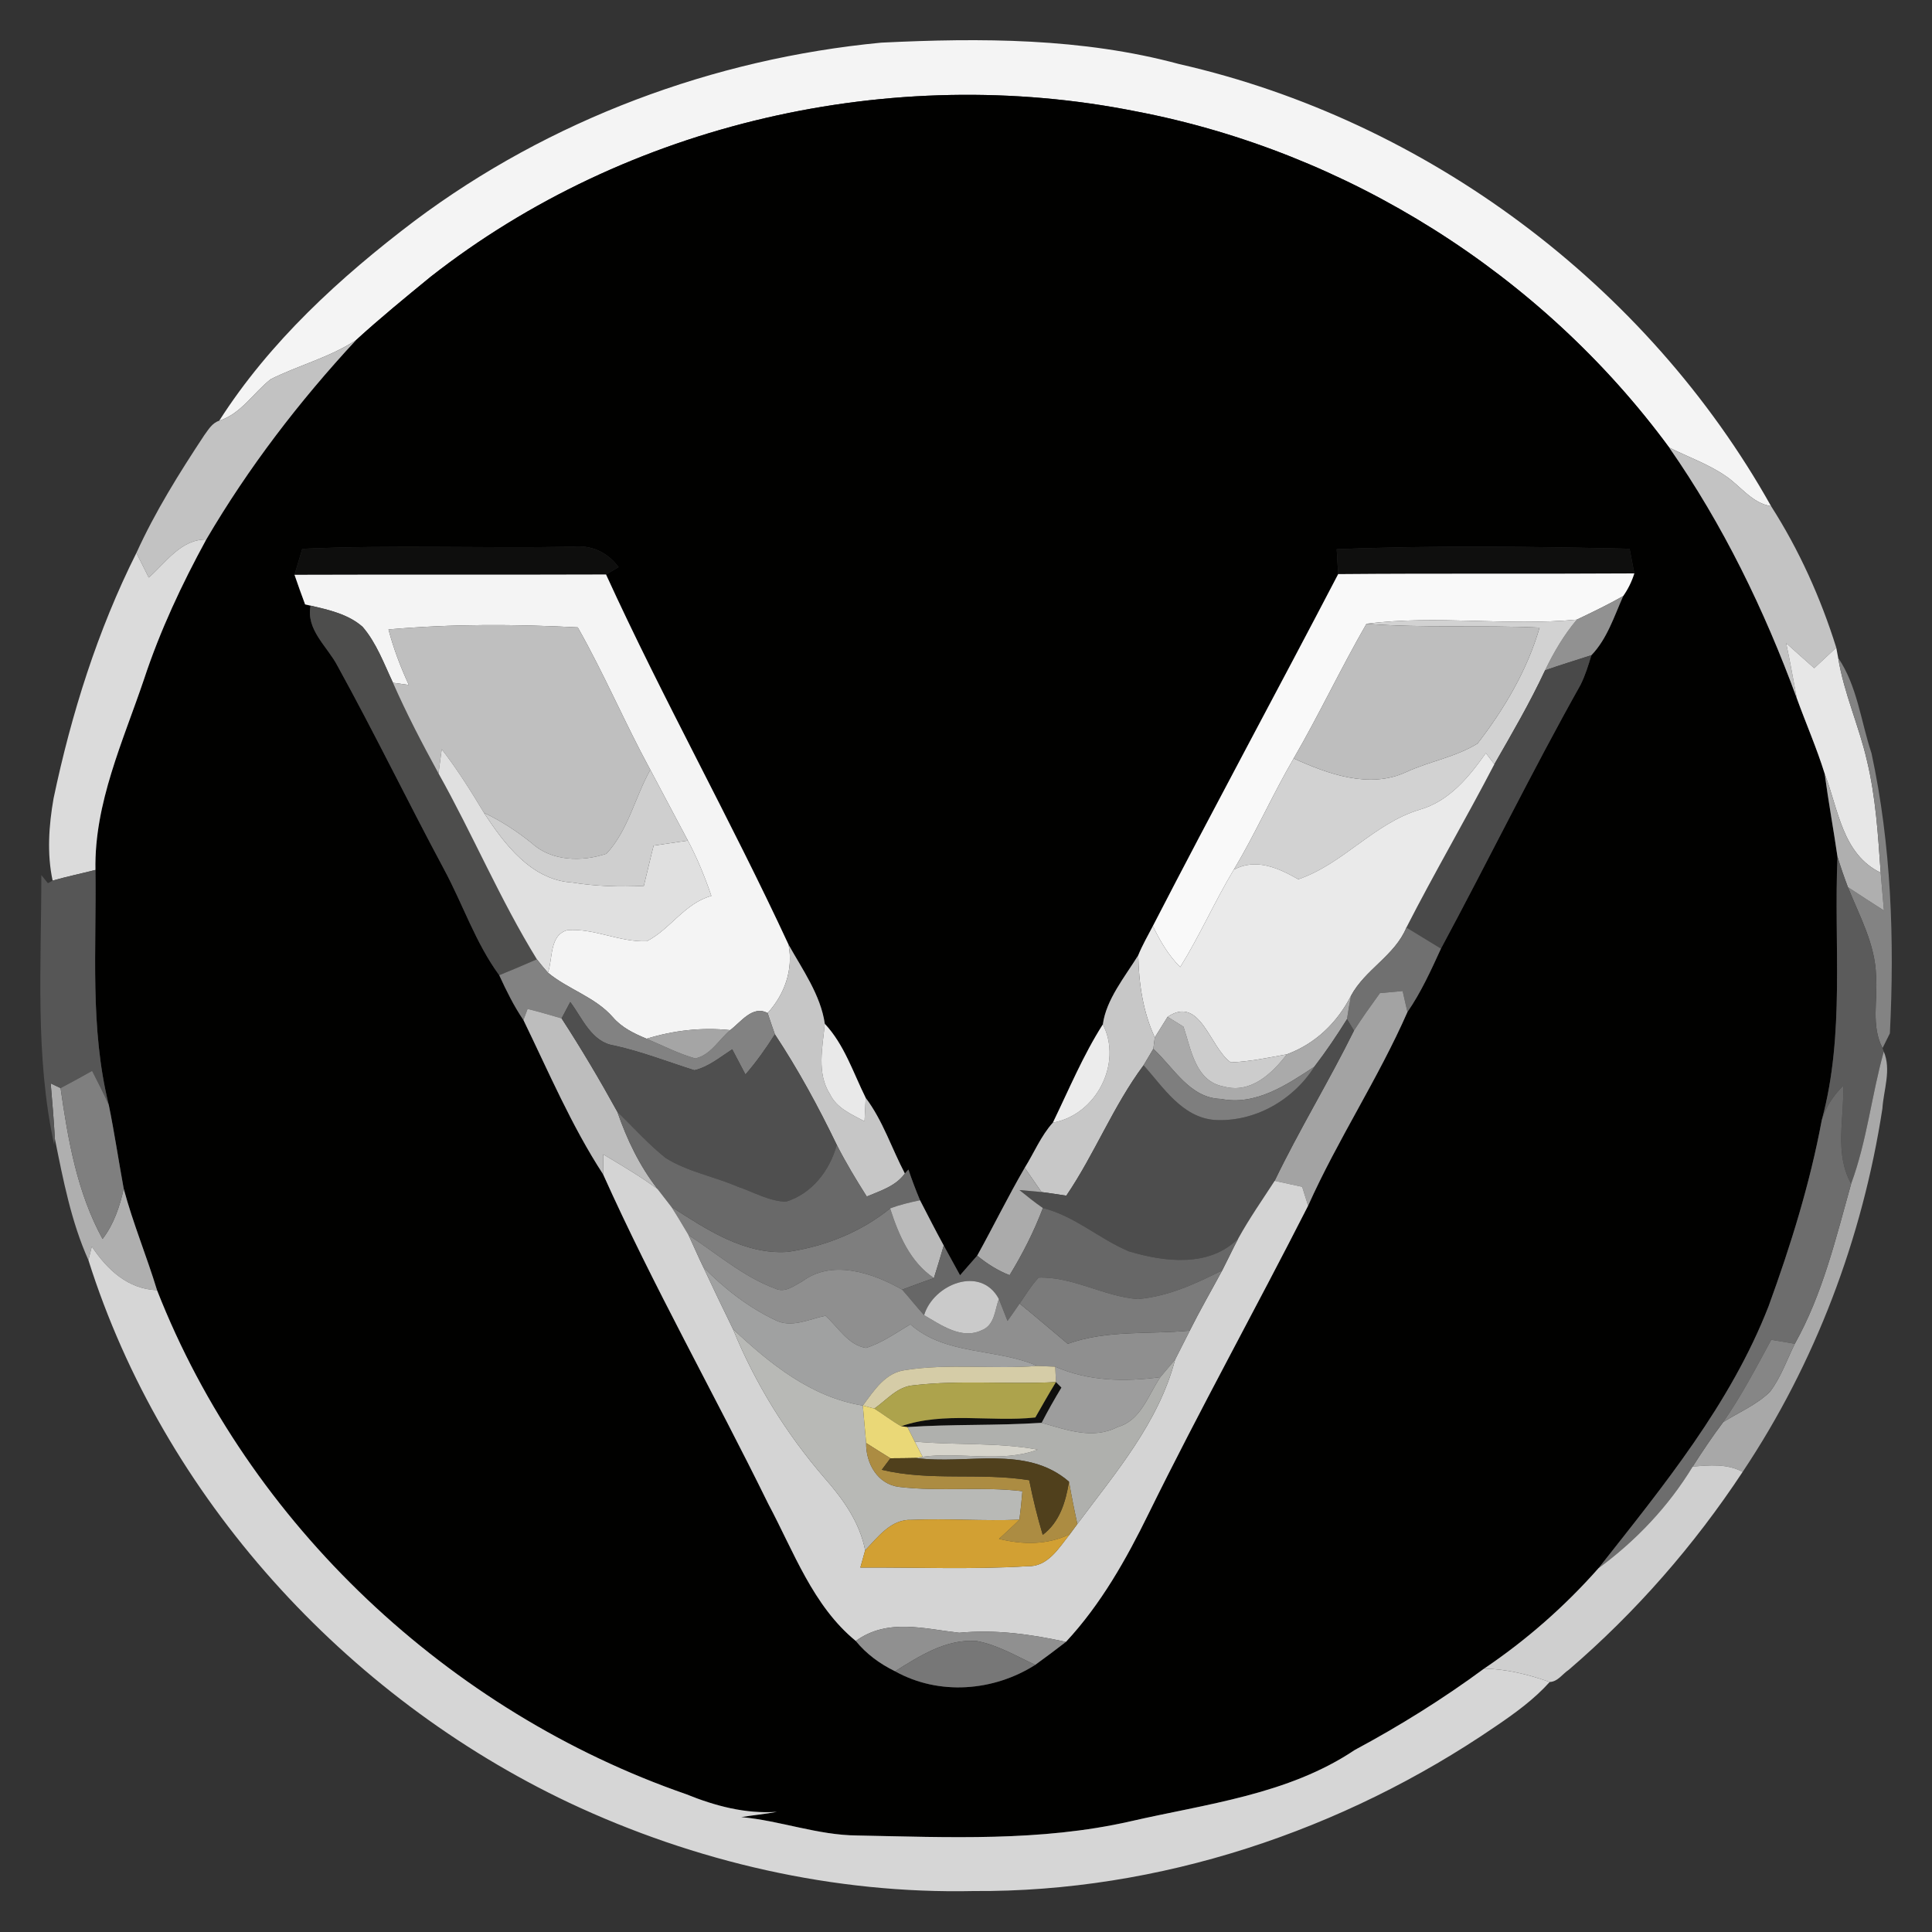 <?xml version="1.0" encoding="UTF-8" ?>
<!DOCTYPE svg PUBLIC "-//W3C//DTD SVG 1.1//EN" "http://www.w3.org/Graphics/SVG/1.1/DTD/svg11.dtd">
<svg width="250pt" height="250pt" viewBox="0 0 250 250" version="1.1" xmlns="http://www.w3.org/2000/svg">
<rect x="0" y="0" width="250" height="250" fill="#333333" stroke="none"/>
<g id="#f4f4f4fe">
<path fill="#f4f4f4" opacity="1.00" d=" M 53.62 28.60 C 71.11 15.49 92.31 7.59 114.02 5.52 C 126.91 4.89 140.04 4.90 152.58 8.29 C 184.59 15.57 213.14 36.86 229.18 65.50 C 226.72 65.11 225.27 62.94 223.34 61.62 C 221.07 60.05 218.44 59.14 215.99 57.91 C 199.48 35.46 174.35 19.63 146.99 14.41 C 115.41 8.10 81.13 15.89 55.73 35.81 C 52.46 38.49 49.18 41.17 46.06 44.02 C 42.64 46.26 38.65 47.26 35.03 49.07 C 32.78 50.83 31.22 53.53 28.37 54.44 C 34.89 44.23 44.01 35.88 53.62 28.60 Z" />
</g>
<g id="#010100ff">
<path fill="#010100" opacity="1.00" d=" M 55.73 35.81 C 81.13 15.89 115.41 8.10 146.99 14.41 C 174.35 19.63 199.48 35.46 215.99 57.91 C 222.97 67.91 228.30 78.91 232.50 90.34 C 233.68 93.60 235.08 96.79 236.11 100.11 C 236.59 103.70 237.25 107.27 237.77 110.86 C 237.28 122.23 238.76 133.80 235.74 144.93 C 234.21 153.15 231.72 161.16 228.86 169.01 C 223.92 181.71 215.19 192.34 206.85 202.92 C 202.49 207.86 197.51 212.23 192.04 215.92 C 186.72 219.84 181.12 223.33 175.30 226.45 C 166.68 232.23 156.11 233.42 146.23 235.69 C 134.64 238.32 122.71 237.74 110.93 237.51 C 105.82 237.48 100.97 235.59 95.91 235.13 C 97.45 234.88 99.01 234.74 100.54 234.45 C 96.47 234.74 92.53 233.69 88.79 232.17 C 58.10 221.53 32.19 197.27 20.32 166.95 C 18.98 162.54 17.20 158.28 16.01 153.83 C 15.35 150.22 14.81 146.59 14.08 142.99 C 11.60 133.02 12.50 122.73 12.35 112.57 C 12.19 103.91 15.93 95.91 18.64 87.88 C 20.71 81.61 23.52 75.61 26.69 69.81 C 32.14 60.51 38.73 51.92 46.06 44.02 C 49.18 41.17 52.46 38.49 55.73 35.81 M 39.11 71.02 C 38.78 72.14 38.45 73.26 38.11 74.38 C 38.54 75.66 39.01 76.94 39.48 78.21 L 40.19 78.37 C 39.57 81.50 42.36 83.64 43.67 86.16 C 48.45 94.83 52.77 103.74 57.45 112.47 C 59.90 117.01 61.53 122.00 64.60 126.19 C 65.52 128.19 66.49 130.17 67.73 131.99 C 71.00 138.71 73.96 145.69 78.04 151.95 C 84.55 166.45 92.41 180.33 99.42 194.61 C 102.71 200.77 105.19 207.80 110.74 212.34 C 112.11 214.03 113.87 215.31 115.82 216.26 C 121.48 219.42 128.56 218.87 133.96 215.43 C 135.29 214.46 136.62 213.48 137.93 212.46 C 142.46 207.59 145.73 201.78 148.64 195.84 C 155.24 182.42 162.49 169.35 169.27 156.02 C 173.11 147.44 178.34 139.57 182.12 130.96 C 183.89 128.40 185.17 125.56 186.46 122.75 C 192.55 111.42 198.22 99.85 204.52 88.62 C 205.13 87.40 205.53 86.09 205.93 84.78 C 207.96 82.67 208.87 79.76 210.04 77.13 C 210.67 76.23 211.15 75.26 211.48 74.20 C 211.33 73.40 211.02 71.81 210.87 71.01 C 198.25 70.72 185.58 70.56 172.97 71.07 C 173.02 71.87 173.11 73.49 173.16 74.29 C 165.23 89.50 157.04 104.59 149.18 119.83 C 148.53 121.08 147.82 122.30 147.29 123.61 C 145.57 126.39 143.13 129.35 142.71 132.55 C 140.15 136.56 138.32 140.99 136.24 145.27 C 134.70 146.98 133.81 149.17 132.60 151.11 C 130.43 154.84 128.54 158.71 126.45 162.48 C 125.70 163.32 124.97 164.18 124.23 165.02 C 123.52 163.74 122.83 162.45 122.12 161.17 C 121.06 159.23 120.06 157.27 119.05 155.31 C 118.50 154.00 118.00 152.68 117.55 151.34 L 117.09 151.85 C 115.38 148.60 114.25 145.02 112.02 142.06 C 110.40 138.80 109.26 135.18 106.73 132.48 C 106.20 128.77 103.85 125.48 102.04 122.24 C 94.55 106.09 85.82 90.53 78.42 74.34 C 78.82 74.10 79.63 73.62 80.04 73.39 C 78.62 71.44 76.45 70.47 74.04 70.75 C 62.40 70.97 50.74 70.49 39.11 71.02 Z" />
</g>
<g id="#c2c2c2ff">
<path fill="#c2c2c2" opacity="1.00" d=" M 35.03 49.07 C 38.65 47.26 42.64 46.26 46.06 44.02 C 38.73 51.92 32.14 60.51 26.69 69.81 C 23.40 69.78 21.47 72.79 19.25 74.74 C 18.72 73.67 18.19 72.61 17.65 71.55 C 20.08 66.20 23.20 61.21 26.43 56.32 C 26.96 55.60 27.45 54.73 28.37 54.44 C 31.22 53.53 32.78 50.83 35.03 49.07 Z" />
</g>
<g id="#c3c3c3ff">
<path fill="#c3c3c3" opacity="1.00" d=" M 215.99 57.91 C 218.44 59.14 221.07 60.05 223.34 61.62 C 225.27 62.94 226.72 65.11 229.18 65.50 C 232.81 71.17 235.60 77.38 237.61 83.80 C 236.66 84.68 235.71 85.57 234.76 86.46 C 233.54 85.40 232.34 84.30 231.13 83.23 C 231.64 85.59 232.05 87.96 232.50 90.34 C 228.30 78.91 222.97 67.91 215.99 57.91 Z" />
</g>
<g id="#dbdbdbfe">
<path fill="#dbdbdb" opacity="1.00" d=" M 19.25 74.74 C 21.47 72.79 23.40 69.78 26.69 69.81 C 23.52 75.61 20.71 81.61 18.64 87.88 C 15.93 95.91 12.19 103.91 12.35 112.57 C 10.50 113.04 8.64 113.43 6.81 113.95 C 6.06 110.47 6.32 106.81 6.93 103.32 C 9.23 92.37 12.63 81.56 17.65 71.55 C 18.19 72.61 18.72 73.67 19.25 74.74 Z" />
</g>
<g id="#0e0e0dff">
<path fill="#0e0e0d" opacity="1.00" d=" M 39.11 71.02 C 50.74 70.49 62.40 70.97 74.04 70.75 C 76.45 70.47 78.62 71.44 80.04 73.39 C 79.63 73.62 78.82 74.10 78.42 74.34 C 64.99 74.39 51.55 74.33 38.11 74.38 C 38.45 73.26 38.78 72.14 39.11 71.02 Z" />
</g>
<g id="#0f0f0eff">
<path fill="#0f0f0e" opacity="1.00" d=" M 172.97 71.07 C 185.58 70.56 198.25 70.72 210.87 71.01 C 211.02 71.81 211.33 73.40 211.48 74.20 C 198.71 74.28 185.93 74.18 173.16 74.29 C 173.11 73.49 173.02 71.87 172.97 71.07 Z" />
<path fill="#0f0f0e" opacity="1.00" d=" M 136.64 178.84 C 136.82 179.01 137.17 179.37 137.35 179.55 C 136.45 181.04 135.59 182.56 134.79 184.11 C 129.01 184.49 123.21 184.27 117.42 184.66 L 116.61 184.55 C 122.21 182.63 128.20 184.04 133.97 183.42 C 134.85 181.88 135.72 180.34 136.64 178.84 Z" />
</g>
<g id="#f4f4f4ff">
<path fill="#f4f4f4" opacity="1.00" d=" M 38.11 74.38 C 51.55 74.33 64.99 74.39 78.42 74.34 C 85.82 90.53 94.55 106.09 102.04 122.24 C 102.67 125.50 101.52 128.67 99.33 131.09 C 97.39 130.03 95.86 132.27 94.48 133.30 C 90.83 132.91 87.17 133.33 83.67 134.41 C 82.05 133.74 80.45 132.97 79.29 131.61 C 77.00 129.00 73.53 128.04 70.90 125.86 C 71.56 124.02 71.07 121.00 73.42 120.36 C 76.91 120.09 80.21 121.95 83.70 121.79 C 86.74 120.24 88.59 116.88 92.05 115.93 C 91.21 113.47 90.23 111.06 89.01 108.77 C 87.39 105.71 85.77 102.66 84.15 99.61 C 80.85 93.55 78.17 87.18 74.76 81.18 C 66.61 80.76 58.41 80.73 50.27 81.45 C 50.92 83.92 51.83 86.32 52.90 88.63 C 52.39 88.56 51.36 88.42 50.85 88.35 C 49.68 85.87 48.72 83.20 46.91 81.10 C 45.05 79.47 42.54 78.91 40.19 78.37 L 39.48 78.21 C 39.01 76.94 38.54 75.66 38.11 74.38 Z" />
</g>
<g id="#f9f9f9ff">
<path fill="#f9f9f9" opacity="1.00" d=" M 173.16 74.29 C 185.93 74.18 198.71 74.28 211.48 74.20 C 211.15 75.26 210.67 76.23 210.04 77.13 C 208.09 78.24 206.06 79.21 204.04 80.18 C 194.99 81.03 185.85 79.55 176.82 80.72 C 173.52 86.44 170.71 92.43 167.40 98.14 C 164.65 102.85 162.45 107.86 159.65 112.54 C 157.18 116.65 155.25 121.06 152.72 125.14 C 151.19 123.62 150.11 121.76 149.18 119.83 C 157.04 104.59 165.23 89.50 173.16 74.29 Z" />
</g>
<g id="#919191ff">
<path fill="#919191" opacity="1.00" d=" M 204.04 80.18 C 206.06 79.21 208.09 78.24 210.04 77.13 C 208.87 79.76 207.96 82.67 205.93 84.78 C 203.93 85.44 201.91 86.04 199.93 86.74 C 201.05 84.41 202.37 82.16 204.04 80.18 Z" />
</g>
<g id="#4d4d4cff">
<path fill="#4d4d4c" opacity="1.00" d=" M 40.19 78.37 C 42.54 78.91 45.05 79.47 46.91 81.10 C 48.72 83.20 49.68 85.87 50.85 88.35 C 52.61 92.36 54.64 96.24 56.74 100.08 C 61.18 107.99 64.70 116.40 69.47 124.13 C 67.86 124.84 66.24 125.52 64.60 126.19 C 61.53 122.00 59.90 117.01 57.45 112.47 C 52.77 103.74 48.45 94.83 43.67 86.16 C 42.36 83.64 39.57 81.50 40.19 78.37 Z" />
</g>
<g id="#d2d2d2ff">
<path fill="#d2d2d2" opacity="1.00" d=" M 176.82 80.72 C 185.85 79.55 194.99 81.03 204.04 80.18 C 202.37 82.16 201.05 84.41 199.93 86.74 C 197.98 90.92 195.66 94.90 193.37 98.89 C 193.10 98.53 192.54 97.81 192.27 97.45 C 190.06 100.57 187.51 103.70 183.67 104.78 C 177.76 106.58 173.81 111.79 168.00 113.78 C 165.44 112.32 162.52 110.99 159.65 112.54 C 162.45 107.86 164.65 102.85 167.40 98.14 C 171.86 100.17 177.24 102.12 181.99 99.89 C 184.99 98.51 188.38 97.96 191.20 96.21 C 194.66 91.73 197.64 86.68 199.22 81.21 C 191.76 80.87 184.28 81.28 176.82 80.72 Z" />
</g>
<g id="#bfbfbfff">
<path fill="#bfbfbf" opacity="1.00" d=" M 50.27 81.45 C 58.41 80.73 66.61 80.76 74.76 81.18 C 78.17 87.18 80.85 93.55 84.15 99.61 C 82.16 103.16 81.29 107.46 78.47 110.47 C 75.34 111.53 71.39 111.47 68.83 109.12 C 66.91 107.58 64.86 106.22 62.63 105.18 C 60.93 102.36 59.18 99.56 57.16 96.95 C 57.05 97.73 56.84 99.30 56.74 100.08 C 54.64 96.24 52.61 92.36 50.85 88.35 C 51.36 88.42 52.39 88.56 52.90 88.63 C 51.83 86.32 50.92 83.92 50.27 81.45 Z" />
</g>
<g id="#bebebeff">
<path fill="#bebebe" opacity="1.00" d=" M 167.40 98.14 C 170.71 92.43 173.52 86.44 176.82 80.72 C 184.28 81.28 191.76 80.87 199.22 81.21 C 197.64 86.68 194.66 91.73 191.20 96.21 C 188.38 97.96 184.99 98.51 181.99 99.89 C 177.24 102.12 171.86 100.17 167.40 98.14 Z" />
</g>
<g id="#e7e7e7fe">
<path fill="#e7e7e7" opacity="1.00" d=" M 231.13 83.23 C 232.34 84.30 233.54 85.40 234.76 86.46 C 235.71 85.57 236.66 84.68 237.61 83.80 C 237.67 84.13 237.80 84.79 237.86 85.13 C 238.60 89.69 240.55 93.92 241.58 98.41 C 242.73 103.17 243.02 108.07 243.36 112.93 C 238.38 110.52 237.88 104.71 236.11 100.11 C 235.08 96.79 233.68 93.60 232.50 90.34 C 232.05 87.96 231.64 85.59 231.13 83.23 Z" />
</g>
<g id="#494949ff">
<path fill="#494949" opacity="1.00" d=" M 199.93 86.74 C 201.91 86.04 203.93 85.44 205.93 84.78 C 205.53 86.09 205.13 87.40 204.52 88.62 C 198.22 99.85 192.55 111.42 186.46 122.75 C 184.97 121.83 183.48 120.92 181.99 120.02 C 185.63 112.90 189.68 105.99 193.37 98.89 C 195.66 94.90 197.98 90.92 199.93 86.74 Z" />
</g>
<g id="#838383fd">
<path fill="#838383" opacity="1.00" d=" M 237.86 85.13 C 240.33 88.76 240.80 93.35 242.17 97.46 C 244.73 109.33 245.16 121.62 244.55 133.71 C 244.31 134.19 243.84 135.15 243.60 135.63 C 242.08 132.73 243.00 129.41 242.76 126.30 C 242.67 122.19 240.61 118.53 239.12 114.80 C 240.67 115.82 242.22 116.82 243.78 117.82 C 243.64 116.19 243.49 114.56 243.36 112.93 C 243.02 108.07 242.73 103.17 241.58 98.41 C 240.55 93.92 238.60 89.69 237.86 85.13 Z" />
</g>
<g id="#e0e0e0ff">
<path fill="#e0e0e0" opacity="1.00" d=" M 57.16 96.95 C 59.18 99.56 60.93 102.36 62.63 105.18 C 65.27 109.22 68.74 113.84 73.97 114.19 C 77.06 114.68 80.19 114.79 83.31 114.63 C 83.75 112.89 84.13 111.15 84.58 109.42 C 86.05 109.20 87.53 108.98 89.01 108.77 C 90.23 111.06 91.21 113.47 92.05 115.93 C 88.59 116.88 86.74 120.24 83.70 121.79 C 80.21 121.95 76.91 120.09 73.42 120.36 C 71.07 121.00 71.56 124.02 70.90 125.86 C 70.40 125.30 69.93 124.72 69.47 124.13 C 64.70 116.40 61.18 107.99 56.74 100.08 C 56.84 99.30 57.05 97.73 57.16 96.95 Z" />
</g>
<g id="#eaeaeaff">
<path fill="#eaeaea" opacity="1.00" d=" M 192.27 97.45 C 192.54 97.81 193.10 98.53 193.37 98.89 C 189.68 105.99 185.63 112.90 181.99 120.02 C 180.49 123.66 176.65 125.44 174.82 128.85 C 173.04 132.33 170.21 135.07 166.51 136.43 C 164.11 136.86 161.71 137.38 159.26 137.47 C 156.54 135.58 155.34 128.72 151.09 131.58 C 150.68 132.24 149.85 133.57 149.43 134.24 C 147.89 130.91 147.36 127.25 147.29 123.61 C 147.82 122.30 148.53 121.08 149.18 119.83 C 150.11 121.76 151.19 123.62 152.72 125.14 C 155.25 121.06 157.18 116.65 159.65 112.54 C 162.52 110.99 165.44 112.32 168.00 113.78 C 173.81 111.79 177.76 106.58 183.67 104.78 C 187.51 103.70 190.06 100.57 192.27 97.45 Z" />
</g>
<g id="#cfcfcfff">
<path fill="#cfcfcf" opacity="1.00" d=" M 84.15 99.61 C 85.77 102.66 87.39 105.71 89.01 108.77 C 87.53 108.98 86.05 109.20 84.58 109.42 C 84.13 111.15 83.75 112.89 83.31 114.63 C 80.19 114.79 77.06 114.68 73.97 114.19 C 68.74 113.84 65.27 109.22 62.63 105.18 C 64.86 106.22 66.91 107.58 68.83 109.12 C 71.39 111.47 75.34 111.53 78.47 110.47 C 81.29 107.46 82.16 103.16 84.15 99.61 Z" />
</g>
<g id="#afafafff">
<path fill="#afafaf" opacity="1.00" d=" M 236.11 100.11 C 237.88 104.71 238.38 110.52 243.36 112.93 C 243.49 114.56 243.64 116.19 243.78 117.82 C 242.22 116.82 240.67 115.82 239.12 114.80 C 238.63 113.50 238.17 112.19 237.77 110.86 C 237.25 107.27 236.59 103.70 236.11 100.11 Z" />
<path fill="#afafaf" opacity="1.00" d=" M 6.56 140.19 C 6.88 140.34 7.52 140.65 7.84 140.80 C 8.80 147.50 9.97 154.30 13.27 160.32 C 14.73 158.42 15.49 156.13 16.01 153.83 C 17.20 158.28 18.98 162.54 20.32 166.95 C 16.54 166.81 13.86 164.28 11.88 161.30 C 11.77 161.74 11.55 162.62 11.44 163.06 C 9.21 158.08 8.17 152.66 7.10 147.35 C 6.97 144.95 6.76 142.57 6.56 140.19 Z" />
</g>
<g id="#5b5b5bff">
<path fill="#5b5b5b" opacity="1.00" d=" M 237.77 110.86 C 238.17 112.19 238.63 113.50 239.12 114.80 C 240.61 118.53 242.67 122.19 242.76 126.30 C 243.00 129.41 242.08 132.73 243.60 135.63 L 243.76 136.07 C 242.18 141.73 241.58 147.64 239.54 153.17 C 237.34 149.27 238.66 144.71 238.51 140.49 C 237.26 141.74 236.26 143.22 235.74 144.93 C 238.76 133.80 237.28 122.23 237.77 110.86 Z" />
</g>
<g id="#565656fe">
<path fill="#565656" opacity="1.00" d=" M 6.81 113.95 C 8.64 113.43 10.50 113.04 12.35 112.57 C 12.50 122.73 11.60 133.02 14.08 142.99 C 13.41 141.49 12.67 140.03 11.92 138.57 C 10.57 139.32 9.22 140.08 7.84 140.80 C 7.52 140.65 6.88 140.34 6.56 140.19 C 6.76 142.57 6.97 144.95 7.10 147.35 L 7.01 148.14 C 4.52 136.68 5.35 124.88 5.35 113.24 C 5.64 113.59 5.92 113.94 6.20 114.29 C 6.35 114.21 6.66 114.04 6.81 113.95 Z" />
</g>
<g id="#707070ff">
<path fill="#707070" opacity="1.00" d=" M 181.99 120.02 C 183.48 120.92 184.97 121.83 186.46 122.75 C 185.17 125.56 183.89 128.40 182.12 130.96 C 181.97 130.28 181.65 128.92 181.50 128.24 C 180.52 128.33 179.54 128.42 178.56 128.51 C 177.41 130.11 176.26 131.70 175.20 133.37 C 174.98 133.00 174.53 132.25 174.30 131.88 C 174.45 130.86 174.62 129.85 174.82 128.85 C 176.65 125.44 180.49 123.66 181.99 120.02 Z" />
</g>
<g id="#c6c6c6ff">
<path fill="#c6c6c6" opacity="1.00" d=" M 102.04 122.24 C 103.85 125.48 106.20 128.77 106.73 132.48 C 106.45 135.51 105.64 138.87 107.42 141.62 C 108.29 143.42 110.21 144.20 111.87 145.10 C 111.91 144.34 111.98 142.82 112.02 142.06 C 114.25 145.02 115.38 148.60 117.09 151.85 C 115.91 153.49 113.93 154.08 112.16 154.83 C 110.78 152.65 109.45 150.45 108.28 148.15 C 105.90 143.22 103.29 138.41 100.27 133.84 C 99.95 132.92 99.63 132.01 99.33 131.09 C 101.52 128.67 102.67 125.50 102.04 122.24 Z" />
</g>
<g id="#828282ff">
<path fill="#828282" opacity="1.00" d=" M 69.47 124.13 C 69.93 124.72 70.40 125.30 70.90 125.86 C 73.53 128.04 77.00 129.00 79.29 131.61 C 80.45 132.97 82.05 133.74 83.67 134.41 C 85.75 135.29 87.78 136.34 89.96 136.96 C 91.93 136.56 93.02 134.53 94.48 133.30 C 95.86 132.27 97.39 130.03 99.33 131.09 C 99.63 132.01 99.95 132.92 100.27 133.84 C 99.12 135.66 97.87 137.42 96.46 139.04 C 95.88 137.95 95.32 136.87 94.75 135.78 C 93.19 136.79 91.70 138.05 89.86 138.49 C 86.40 137.40 83.02 136.07 79.47 135.29 C 76.52 134.84 75.38 131.76 73.79 129.66 C 73.51 130.19 72.95 131.25 72.67 131.78 C 71.20 131.36 69.75 130.91 68.27 130.56 C 68.14 130.92 67.87 131.63 67.73 131.99 C 66.49 130.17 65.52 128.19 64.60 126.19 C 66.24 125.52 67.86 124.84 69.47 124.13 Z" />
</g>
<g id="#c7c7c7ff">
<path fill="#c7c7c7" opacity="1.00" d=" M 142.71 132.55 C 143.13 129.35 145.57 126.39 147.29 123.61 C 147.36 127.25 147.89 130.91 149.43 134.24 C 149.38 134.61 149.29 135.35 149.24 135.72 C 148.93 136.25 148.30 137.31 147.98 137.84 C 144.05 143.11 141.66 149.30 137.98 154.72 C 136.91 154.55 135.84 154.39 134.77 154.25 C 134.04 153.20 133.32 152.16 132.60 151.11 C 133.81 149.17 134.70 146.98 136.24 145.27 C 141.83 144.28 145.29 137.62 142.71 132.55 Z" />
</g>
<g id="#a3a3a3ff">
<path fill="#a3a3a3" opacity="1.00" d=" M 178.56 128.51 C 179.54 128.42 180.52 128.33 181.50 128.24 C 181.65 128.92 181.97 130.28 182.12 130.96 C 178.34 139.57 173.11 147.44 169.27 156.02 C 169.08 155.41 168.69 154.18 168.50 153.57 C 167.31 153.31 166.12 153.06 164.94 152.80 C 168.12 146.20 171.95 139.94 175.20 133.37 C 176.26 131.70 177.41 130.11 178.56 128.51 Z" />
</g>
<g id="#aaaaaaff">
<path fill="#aaaaaa" opacity="1.00" d=" M 166.51 136.43 C 170.21 135.07 173.04 132.33 174.82 128.85 C 174.62 129.85 174.45 130.86 174.30 131.88 C 172.99 133.99 171.59 136.06 170.07 138.04 C 166.50 140.38 162.50 143.10 157.99 142.20 C 153.93 142.09 151.90 138.16 149.24 135.72 C 149.29 135.35 149.38 134.61 149.43 134.24 C 149.85 133.57 150.68 132.24 151.09 131.58 C 151.60 131.89 152.63 132.53 153.14 132.85 C 154.14 135.79 154.67 139.93 158.37 140.60 C 161.82 141.55 164.60 138.94 166.51 136.43 Z" />
</g>
<g id="#bdbdbdff">
<path fill="#bdbdbd" opacity="1.00" d=" M 68.27 130.56 C 69.75 130.91 71.20 131.36 72.67 131.78 C 75.23 135.72 77.62 139.76 79.89 143.88 C 81.12 147.44 82.76 150.87 85.09 153.86 C 82.85 152.21 80.44 150.80 78.06 149.37 C 78.05 150.02 78.04 151.30 78.04 151.95 C 73.96 145.69 71.00 138.71 67.73 131.99 C 67.87 131.63 68.14 130.92 68.27 130.56 Z" />
</g>
<g id="#4f4f4fff">
<path fill="#4f4f4f" opacity="1.00" d=" M 72.67 131.78 C 72.95 131.25 73.51 130.19 73.79 129.66 C 75.38 131.76 76.52 134.84 79.47 135.29 C 83.02 136.07 86.40 137.40 89.86 138.49 C 91.70 138.05 93.19 136.79 94.75 135.78 C 95.32 136.87 95.88 137.95 96.46 139.04 C 97.87 137.42 99.12 135.66 100.27 133.84 C 103.29 138.41 105.90 143.22 108.28 148.15 C 107.37 151.46 105.08 154.46 101.70 155.50 C 99.49 155.43 97.50 154.24 95.45 153.55 C 92.37 152.22 88.97 151.63 86.12 149.83 C 83.87 148.04 81.96 145.87 79.89 143.88 C 77.62 139.76 75.23 135.72 72.67 131.78 Z" />
</g>
<g id="#ccccccff">
<path fill="#cccccc" opacity="1.00" d=" M 151.09 131.58 C 155.34 128.72 156.54 135.58 159.26 137.47 C 161.71 137.38 164.11 136.86 166.51 136.43 C 164.60 138.94 161.82 141.55 158.37 140.60 C 154.67 139.93 154.14 135.79 153.14 132.85 C 152.63 132.53 151.60 131.89 151.09 131.58 Z" />
</g>
<g id="#4d4d4dff">
<path fill="#4d4d4d" opacity="1.00" d=" M 174.30 131.88 C 174.53 132.25 174.98 133.00 175.20 133.37 C 171.95 139.94 168.12 146.20 164.94 152.80 C 163.34 155.26 161.66 157.67 160.24 160.24 C 156.53 164.03 150.69 163.31 146.07 161.92 C 142.23 160.31 139.07 157.35 134.95 156.32 C 133.89 155.59 132.90 154.79 131.91 153.99 C 132.62 154.05 134.05 154.19 134.77 154.25 C 135.84 154.39 136.91 154.55 137.98 154.72 C 141.66 149.30 144.05 143.11 147.98 137.84 C 150.53 140.69 152.95 144.57 157.15 144.92 C 162.31 145.23 167.33 142.38 170.07 138.04 C 171.59 136.06 172.99 133.99 174.30 131.88 Z" />
</g>
<g id="#a5a5a5ff">
<path fill="#a5a5a5" opacity="1.00" d=" M 83.67 134.41 C 87.17 133.33 90.83 132.91 94.48 133.30 C 93.02 134.53 91.93 136.56 89.96 136.96 C 87.78 136.34 85.75 135.29 83.67 134.41 Z" />
</g>
<g id="#e9e9e9ff">
<path fill="#e9e9e9" opacity="1.00" d=" M 107.42 141.62 C 105.64 138.87 106.45 135.51 106.73 132.48 C 109.26 135.18 110.40 138.80 112.02 142.06 C 111.98 142.82 111.91 144.34 111.87 145.10 C 110.21 144.20 108.29 143.42 107.42 141.62 Z" />
</g>
<g id="#ecececff">
<path fill="#ececec" opacity="1.00" d=" M 142.71 132.55 C 145.29 137.62 141.83 144.28 136.24 145.27 C 138.32 140.99 140.15 136.56 142.71 132.55 Z" />
</g>
<g id="#7e7e7eff">
<path fill="#7e7e7e" opacity="1.00" d=" M 149.24 135.72 C 151.90 138.16 153.93 142.09 157.99 142.20 C 162.50 143.10 166.50 140.38 170.07 138.04 C 167.33 142.38 162.31 145.23 157.15 144.92 C 152.95 144.57 150.53 140.69 147.98 137.84 C 148.30 137.31 148.93 136.25 149.24 135.72 Z" />
<path fill="#7e7e7e" opacity="1.00" d=" M 86.87 156.16 C 91.38 159.07 96.33 162.39 101.95 161.99 C 106.74 161.29 111.41 159.44 115.18 156.37 C 116.29 159.79 117.75 163.28 120.85 165.38 C 119.48 165.87 118.10 166.36 116.74 166.88 C 112.95 164.71 107.66 162.91 103.80 165.82 C 102.73 166.38 101.59 167.34 100.31 166.74 C 96.17 165.20 92.77 162.22 89.10 159.82 C 88.37 158.59 87.65 157.36 86.87 156.16 Z" />
</g>
<g id="#a8a8a8fd">
<path fill="#a8a8a8" opacity="1.00" d=" M 239.54 153.17 C 241.58 147.64 242.18 141.73 243.76 136.07 C 244.76 138.46 243.74 141.00 243.58 143.46 C 241.01 160.18 234.91 176.38 225.50 190.46 C 223.49 189.38 221.20 189.59 219.03 189.78 C 220.28 187.82 221.58 185.88 222.98 184.02 C 225.00 182.75 227.28 181.80 229.01 180.12 C 230.45 178.25 231.21 175.97 232.25 173.88 C 235.86 167.44 237.56 160.22 239.54 153.17 Z" />
</g>
<g id="#7f7f7fff">
<path fill="#7f7f7f" opacity="1.00" d=" M 7.84 140.80 C 9.22 140.08 10.57 139.32 11.92 138.57 C 12.67 140.03 13.41 141.49 14.08 142.99 C 14.81 146.59 15.35 150.22 16.01 153.83 C 15.49 156.13 14.73 158.42 13.27 160.32 C 9.97 154.30 8.80 147.50 7.84 140.80 Z" />
</g>
<g id="#6d6d6dff">
<path fill="#6d6d6d" opacity="1.00" d=" M 235.74 144.93 C 236.26 143.22 237.26 141.74 238.51 140.49 C 238.66 144.71 237.34 149.27 239.54 153.17 C 237.56 160.22 235.86 167.44 232.25 173.88 C 231.23 173.71 230.21 173.54 229.20 173.37 C 227.24 176.98 225.33 180.64 222.98 184.02 C 221.58 185.88 220.28 187.82 219.03 189.78 C 215.90 194.93 211.70 199.36 206.85 202.92 C 215.19 192.34 223.92 181.71 228.86 169.01 C 231.72 161.16 234.21 153.15 235.74 144.93 Z" />
</g>
<g id="#696969ff">
<path fill="#696969" opacity="1.00" d=" M 79.89 143.88 C 81.96 145.87 83.87 148.04 86.12 149.83 C 88.97 151.63 92.37 152.22 95.45 153.55 C 97.50 154.24 99.49 155.43 101.70 155.50 C 105.08 154.46 107.37 151.46 108.28 148.15 C 109.45 150.45 110.78 152.65 112.16 154.83 C 113.93 154.08 115.91 153.49 117.09 151.85 L 117.55 151.34 C 118.00 152.68 118.50 154.00 119.05 155.31 C 117.74 155.59 116.43 155.89 115.18 156.37 C 111.41 159.44 106.74 161.29 101.95 161.99 C 96.33 162.39 91.38 159.07 86.87 156.16 C 86.28 155.39 85.68 154.62 85.09 153.86 C 82.76 150.87 81.12 147.44 79.89 143.88 Z" />
</g>
<g id="#d4d4d4ff">
<path fill="#d4d4d4" opacity="1.00" d=" M 78.06 149.37 C 80.44 150.80 82.85 152.21 85.09 153.86 C 85.68 154.62 86.28 155.39 86.87 156.16 C 87.65 157.36 88.37 158.59 89.10 159.82 C 89.75 161.20 90.34 162.60 91.01 163.97 C 92.26 166.65 93.55 169.33 94.85 171.99 C 97.71 179.01 101.75 185.54 106.71 191.27 C 109.09 193.97 111.26 197.00 111.95 200.61 C 111.79 201.17 111.49 202.28 111.33 202.84 C 118.53 202.80 125.74 203.11 132.93 202.67 C 135.59 202.78 137.00 200.32 138.45 198.51 C 138.69 198.19 139.17 197.54 139.41 197.21 C 144.34 190.58 149.92 184.12 152.06 175.93 C 152.70 174.68 153.32 173.43 153.96 172.18 C 155.28 169.54 156.76 166.98 158.16 164.38 C 158.86 163.01 159.52 161.61 160.24 160.24 C 161.66 157.67 163.34 155.26 164.94 152.80 C 166.12 153.06 167.31 153.31 168.50 153.57 C 168.69 154.18 169.08 155.41 169.27 156.02 C 162.49 169.35 155.24 182.42 148.64 195.84 C 145.73 201.78 142.46 207.59 137.93 212.46 C 133.39 211.46 128.78 210.83 124.12 211.28 C 119.58 210.77 114.83 209.37 110.74 212.34 C 105.19 207.80 102.71 200.77 99.42 194.61 C 92.41 180.33 84.55 166.45 78.04 151.95 C 78.04 151.30 78.05 150.02 78.06 149.37 Z" />
</g>
<g id="#abababff">
<path fill="#ababab" opacity="1.00" d=" M 126.45 162.48 C 128.54 158.71 130.43 154.84 132.60 151.11 C 133.32 152.16 134.04 153.20 134.77 154.25 C 134.05 154.19 132.62 154.05 131.91 153.99 C 132.90 154.79 133.89 155.59 134.95 156.32 C 133.80 159.35 132.33 162.24 130.64 165.01 C 129.11 164.41 127.71 163.53 126.45 162.48 Z" />
</g>
<g id="#bababaff">
<path fill="#bababa" opacity="1.00" d=" M 115.18 156.37 C 116.43 155.89 117.74 155.59 119.05 155.31 C 120.06 157.27 121.06 159.23 122.12 161.17 C 121.71 162.58 121.29 163.98 120.85 165.38 C 117.75 163.28 116.29 159.79 115.18 156.37 Z" />
</g>
<g id="#676767ff">
<path fill="#676767" opacity="1.00" d=" M 134.95 156.32 C 139.07 157.35 142.23 160.31 146.07 161.92 C 150.69 163.31 156.53 164.03 160.24 160.24 C 159.52 161.61 158.86 163.01 158.16 164.38 C 154.73 166.12 151.10 167.78 147.22 168.10 C 142.83 167.76 138.85 165.19 134.40 165.32 C 133.45 166.33 132.73 167.54 131.94 168.68 C 131.42 169.44 130.90 170.19 130.37 170.93 C 130.00 169.98 129.63 169.03 129.25 168.08 C 126.90 163.70 120.79 166.17 119.58 170.18 C 118.60 169.11 117.70 167.96 116.74 166.88 C 118.10 166.36 119.48 165.87 120.85 165.38 C 121.29 163.98 121.71 162.58 122.12 161.17 C 122.83 162.45 123.52 163.74 124.23 165.02 C 124.97 164.18 125.70 163.32 126.45 162.48 C 127.71 163.53 129.11 164.41 130.64 165.01 C 132.33 162.24 133.80 159.35 134.95 156.32 Z" />
</g>
<g id="#8f8f8fff">
<path fill="#8f8f8f" opacity="1.00" d=" M 89.10 159.82 C 92.77 162.22 96.17 165.20 100.31 166.74 C 101.59 167.34 102.73 166.38 103.80 165.82 C 107.66 162.91 112.95 164.71 116.74 166.88 C 117.70 167.96 118.60 169.11 119.58 170.18 C 121.76 171.45 124.45 173.39 127.05 172.12 C 128.71 171.48 128.73 169.51 129.25 168.08 C 129.63 169.03 130.00 169.98 130.37 170.93 C 130.90 170.19 131.42 169.44 131.94 168.68 C 134.04 170.39 136.10 172.15 138.17 173.89 C 143.25 172.06 148.69 172.69 153.96 172.18 C 153.32 173.43 152.70 174.68 152.06 175.93 C 151.42 176.69 150.78 177.44 150.15 178.20 C 145.53 178.82 140.88 178.74 136.55 176.85 C 135.97 176.83 134.81 176.78 134.23 176.75 C 128.87 174.42 122.38 175.42 117.80 171.37 C 115.94 172.47 114.14 173.77 112.06 174.42 C 109.75 174.06 108.45 171.71 106.81 170.26 C 104.69 170.69 102.38 171.91 100.28 170.80 C 96.79 169.14 93.70 166.72 91.01 163.97 C 90.34 162.60 89.75 161.20 89.10 159.82 Z" />
</g>
<g id="#d6d6d6fe">
<path fill="#d6d6d6" opacity="1.00" d=" M 11.88 161.30 C 13.86 164.28 16.54 166.81 20.32 166.95 C 32.19 197.27 58.10 221.53 88.79 232.17 C 92.53 233.69 96.47 234.74 100.54 234.45 C 99.01 234.74 97.45 234.88 95.91 235.13 C 100.97 235.59 105.82 237.48 110.93 237.51 C 122.71 237.74 134.64 238.32 146.23 235.69 C 156.11 233.42 166.68 232.23 175.30 226.45 C 181.12 223.33 186.72 219.84 192.04 215.92 C 194.96 215.97 197.79 216.68 200.53 217.65 C 198.49 219.92 196.01 221.71 193.50 223.41 C 173.77 236.92 149.98 244.86 125.99 244.70 C 107.97 245.09 89.93 240.94 73.64 233.27 C 44.65 219.53 21.14 193.74 11.44 163.06 C 11.55 162.62 11.77 161.74 11.88 161.30 Z" />
</g>
<g id="#a0a1a1ff">
<path fill="#a0a1a1" opacity="1.00" d=" M 91.01 163.97 C 93.70 166.72 96.79 169.14 100.28 170.80 C 102.38 171.91 104.69 170.69 106.81 170.26 C 108.45 171.71 109.75 174.06 112.06 174.42 C 114.14 173.77 115.94 172.47 117.80 171.37 C 122.38 175.42 128.87 174.42 134.23 176.75 C 128.56 177.20 122.83 176.41 117.20 177.28 C 114.56 177.58 113.09 179.95 111.65 181.88 C 104.96 180.80 99.64 176.48 94.85 171.99 C 93.55 169.33 92.26 166.65 91.01 163.97 Z" />
</g>
<g id="#7b7b7bff">
<path fill="#7b7b7b" opacity="1.00" d=" M 147.22 168.10 C 151.10 167.78 154.73 166.12 158.16 164.38 C 156.76 166.98 155.28 169.54 153.96 172.18 C 148.69 172.69 143.25 172.06 138.17 173.89 C 136.10 172.15 134.04 170.39 131.94 168.68 C 132.73 167.54 133.45 166.33 134.40 165.32 C 138.85 165.19 142.83 167.76 147.22 168.10 Z" />
</g>
<g id="#cacacaff">
<path fill="#cacaca" opacity="1.00" d=" M 119.58 170.18 C 120.79 166.17 126.90 163.70 129.25 168.08 C 128.73 169.51 128.71 171.48 127.05 172.12 C 124.45 173.39 121.76 171.45 119.58 170.18 Z" />
</g>
<g id="#b8b9b6ff">
<path fill="#b8b9b6" opacity="1.00" d=" M 94.85 171.99 C 99.64 176.48 104.96 180.80 111.65 181.88 C 111.80 183.50 111.92 185.12 112.08 186.73 C 112.03 189.37 113.58 192.10 116.39 192.41 C 121.67 193.04 127.01 192.32 132.30 192.96 C 132.20 194.19 132.07 195.42 131.91 196.65 C 127.26 196.84 122.60 196.47 117.95 196.67 C 115.30 196.56 113.60 198.90 111.95 200.61 C 111.26 197.00 109.09 193.97 106.71 191.27 C 101.75 185.54 97.71 179.01 94.85 171.99 Z" />
</g>
<g id="#868686fe">
<path fill="#868686" opacity="1.00" d=" M 229.20 173.37 C 230.21 173.54 231.23 173.71 232.25 173.88 C 231.21 175.97 230.45 178.25 229.01 180.12 C 227.28 181.80 225.00 182.75 222.98 184.02 C 225.33 180.64 227.24 176.98 229.20 173.37 Z" />
</g>
<g id="#9d9d9dff">
<path fill="#9d9d9d" opacity="1.00" d=" M 136.55 176.85 C 140.88 178.74 145.53 178.82 150.15 178.20 C 148.56 180.54 147.64 183.82 144.60 184.66 C 141.41 186.32 137.97 185.00 134.79 184.11 C 135.59 182.56 136.45 181.04 137.35 179.55 C 137.17 179.37 136.82 179.01 136.64 178.84 C 136.62 178.34 136.57 177.35 136.55 176.85 Z" />
</g>
<g id="#afb0adff">
<path fill="#afb0ad" opacity="1.00" d=" M 150.15 178.20 C 150.78 177.44 151.42 176.69 152.06 175.93 C 149.92 184.12 144.34 190.58 139.41 197.21 C 139.01 195.39 138.65 193.56 138.33 191.73 C 132.77 186.91 125.11 189.57 118.52 188.66 L 119.39 188.51 C 124.33 187.82 129.50 189.35 134.28 187.58 C 129.03 186.61 123.67 187.04 118.37 186.54 C 118.14 186.07 117.66 185.13 117.42 184.66 C 123.21 184.27 129.01 184.49 134.79 184.11 C 137.97 185.00 141.41 186.32 144.60 184.66 C 147.64 183.82 148.56 180.54 150.15 178.20 Z" />
</g>
<g id="#d5cca7ff">
<path fill="#d5cca7" opacity="1.00" d=" M 111.65 181.88 C 113.09 179.95 114.56 177.58 117.20 177.28 C 122.83 176.41 128.56 177.20 134.23 176.75 C 134.81 176.78 135.97 176.83 136.55 176.85 C 136.57 177.35 136.62 178.34 136.64 178.84 C 130.49 179.17 124.31 178.54 118.18 179.26 C 116.11 179.42 114.74 181.16 113.14 182.27 C 112.77 182.17 112.03 181.98 111.65 181.88 Z" />
</g>
<g id="#ada34cff">
<path fill="#ada34c" opacity="1.00" d=" M 113.14 182.27 C 114.74 181.16 116.11 179.42 118.18 179.26 C 124.31 178.54 130.49 179.17 136.64 178.84 C 135.72 180.34 134.85 181.88 133.97 183.42 C 128.20 184.04 122.21 182.63 116.61 184.55 C 115.40 183.87 114.31 183.01 113.14 182.27 Z" />
</g>
<g id="#ead877ff">
<path fill="#ead877" opacity="1.00" d=" M 111.65 181.88 C 112.03 181.98 112.77 182.17 113.14 182.27 C 114.31 183.01 115.40 183.87 116.61 184.55 L 117.42 184.66 C 117.66 185.13 118.14 186.07 118.37 186.54 C 118.63 187.03 119.14 188.02 119.39 188.51 L 118.52 188.66 C 117.42 188.68 116.32 188.70 115.22 188.70 C 114.16 188.06 113.13 187.39 112.08 186.73 C 111.92 185.12 111.80 183.50 111.65 181.88 Z" />
</g>
<g id="#ac8c42ff">
<path fill="#ac8c42" opacity="1.00" d=" M 112.08 186.73 C 113.13 187.39 114.16 188.06 115.22 188.70 C 114.94 189.07 114.38 189.82 114.10 190.19 C 120.36 191.70 126.85 190.52 133.18 191.54 C 133.66 193.92 134.23 196.28 134.93 198.61 C 137.14 196.94 137.90 194.34 138.33 191.73 C 138.65 193.56 139.01 195.39 139.41 197.21 C 139.17 197.54 138.69 198.19 138.45 198.51 C 135.56 199.94 132.33 199.89 129.27 199.13 C 130.15 198.31 131.05 197.50 131.91 196.65 C 132.07 195.42 132.20 194.19 132.30 192.96 C 127.01 192.32 121.67 193.04 116.39 192.41 C 113.58 192.10 112.03 189.37 112.08 186.73 Z" />
</g>
<g id="#d6d4cbff">
<path fill="#d6d4cb" opacity="1.00" d=" M 118.37 186.54 C 123.67 187.04 129.03 186.61 134.28 187.58 C 129.50 189.35 124.33 187.82 119.39 188.51 C 119.14 188.02 118.63 187.03 118.37 186.54 Z" />
</g>
<g id="#50401cff">
<path fill="#50401c" opacity="1.00" d=" M 114.10 190.19 C 114.38 189.82 114.94 189.07 115.22 188.70 C 116.32 188.70 117.42 188.68 118.52 188.66 C 125.11 189.57 132.77 186.91 138.33 191.73 C 137.90 194.34 137.14 196.94 134.93 198.61 C 134.23 196.28 133.66 193.92 133.18 191.54 C 126.85 190.52 120.36 191.70 114.10 190.19 Z" />
</g>
<g id="#cfcfcffe">
<path fill="#cfcfcf" opacity="1.00" d=" M 219.03 189.78 C 221.20 189.59 223.49 189.38 225.50 190.46 C 219.22 199.98 211.66 208.63 203.01 216.06 C 202.20 216.59 201.57 217.62 200.53 217.65 C 197.79 216.68 194.96 215.97 192.04 215.92 C 197.51 212.23 202.49 207.86 206.85 202.92 C 211.70 199.36 215.90 194.93 219.03 189.78 Z" />
</g>
<g id="#d2a033ff">
<path fill="#d2a033" opacity="1.00" d=" M 111.95 200.61 C 113.60 198.90 115.30 196.56 117.95 196.67 C 122.60 196.47 127.26 196.84 131.91 196.65 C 131.05 197.50 130.15 198.31 129.27 199.13 C 132.33 199.89 135.56 199.94 138.45 198.51 C 137.00 200.32 135.59 202.78 132.93 202.67 C 125.74 203.11 118.53 202.80 111.33 202.84 C 111.49 202.28 111.79 201.17 111.95 200.61 Z" />
</g>
<g id="#909090ff">
<path fill="#909090" opacity="1.00" d=" M 110.74 212.34 C 114.83 209.37 119.58 210.77 124.12 211.28 C 128.78 210.83 133.39 211.46 137.93 212.46 C 136.62 213.48 135.29 214.46 133.96 215.43 C 131.49 214.29 129.09 212.85 126.39 212.35 C 122.47 212.03 119.00 214.28 115.82 216.26 C 113.87 215.31 112.11 214.03 110.74 212.34 Z" />
</g>
<g id="#777777ff">
<path fill="#777777" opacity="1.00" d=" M 126.39 212.35 C 129.09 212.85 131.49 214.29 133.96 215.43 C 128.56 218.87 121.48 219.42 115.82 216.26 C 119.00 214.28 122.47 212.03 126.39 212.35 Z" />
</g>
</svg>
